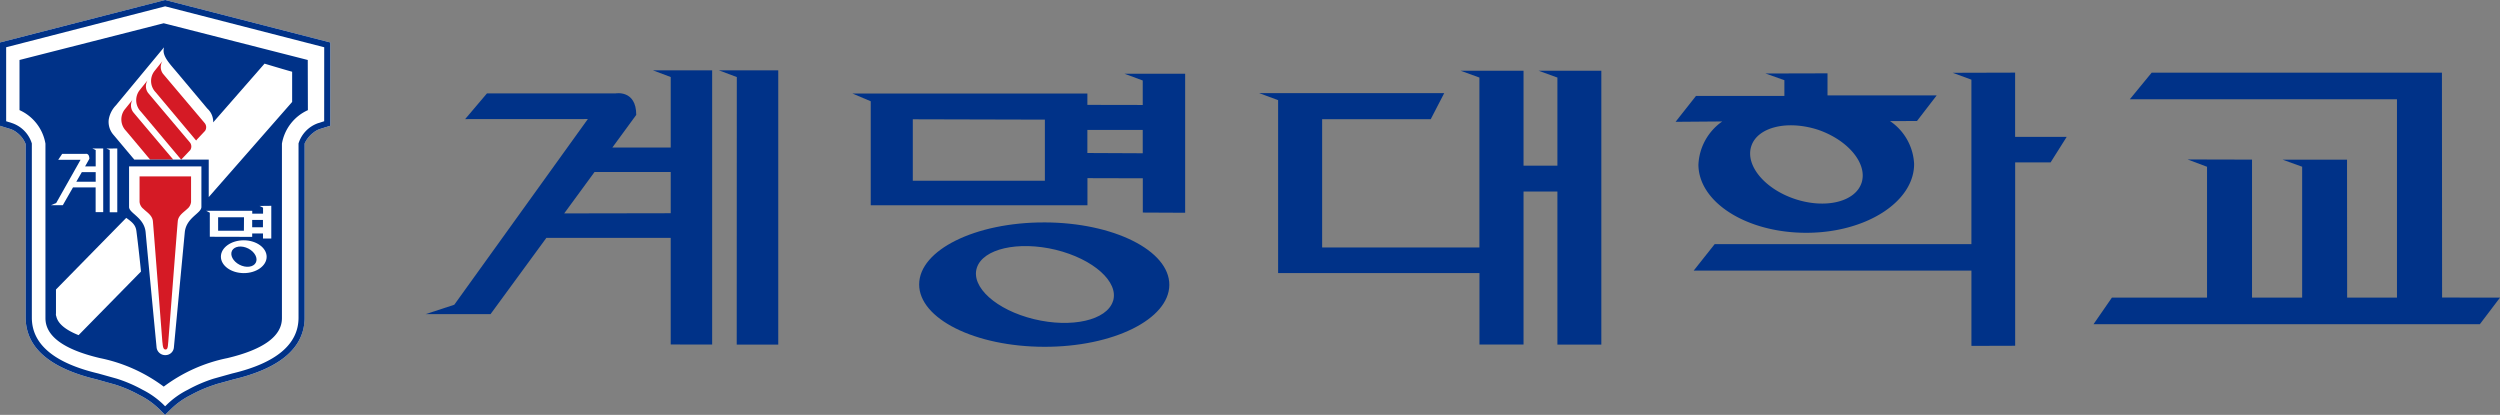 <svg data-name="그룹 149" xmlns="http://www.w3.org/2000/svg" width="174.537" height="28.964"><rect width="100%" height="100%" fill="#808080" stroke="none"/><defs><clipPath id="a"><path data-name="사각형 147" fill="none" d="M0 0h174.537v28.964H0z"/></clipPath></defs><path data-name="패스 390" d="M78.502 5.147l1.278.473v1.709l-3.865-.007v-.791h-16.4l1.275.539v7.26h15.13v-1.892l3.865.01v2.392l2.956.014V5.147zm-5.554 7.473h-9.221V8.328l9.221.024zm2.967-1.938V9.073h3.865V10.7z" fill="#003288"/><g data-name="그룹 148"><g data-name="그룹 147" clip-path="url(#a)"><path data-name="패스 391" d="M72.91 15.528c-4.817-.009-8.733 1.928-8.739 4.325s3.894 4.347 8.724 4.359 8.734-1.93 8.741-4.327-3.9-4.35-8.727-4.358m4.793 5.494c-.417 1.331-2.881 1.9-5.514 1.26s-4.417-2.245-3.991-3.581 2.887-1.892 5.509-1.261c2.639.649 4.423 2.25 4 3.582" fill="#003288"/><path data-name="패스 392" d="M144.285 9.557h-3.6V5.07l-4.359.012 1.307.48v11.484h-17.925l-1.465 1.848h19.392v5.254l3.053-.009v-12.8h2.473z" fill="#003288"/><path data-name="패스 393" d="M135.21 6.66h-7.623V5.12l-4.33.011 1.319.468v1.1h-6.172l-1.425 1.806 3.26-.026a3.883 3.883 0 00-1.664 3.016c.015 2.642 3.388 4.764 7.547 4.758s7.522-2.169 7.511-4.813a3.829 3.829 0 00-1.68-2.986l1.881-.007zm-5.25 6.116c-.442 1.322-2.53 1.824-4.65 1.116s-3.487-2.361-3.04-3.7c.441-1.326 2.521-1.826 4.661-1.13 2.108.725 3.479 2.381 3.029 3.719" fill="#003288"/><path data-name="패스 394" d="M46.826 5.379v4.922H42.75l1.669-2.28c0-1.769-1.442-1.5-1.442-1.5h-8.981l-1.522 1.794 8.567-.005-9.326 12.966-2 .656h4.531l3.9-5.327h8.68v7.445l2.893.005V4.911h-4.133zm0 9.507l-7.437.013 2.118-2.891h5.32z" fill="#003288"/><path data-name="패스 395" d="M50.191 4.912l1.249.468-.006 18.677h2.9V4.912z" fill="#003288"/><path data-name="패스 396" d="M107.408 4.936l1.322.479v6.15h-2.365V4.936h-4.4l1.32.479v11.864h-10.98V8.32h7.582l.94-1.816H87.911l1.32.488v12.073h14.057v4.991h3.077V13.373h2.365v10.683h3.067V4.936z" fill="#003288"/><path data-name="패스 397" d="M170.494 20.773l-.011-15.7h-20.265l-1.527 1.859h18.653v13.843h-3.479l-.008-9.628h-4.5l1.367.493v9.139h-3.5v-9.636l-4.5-.011 1.359.511v9.133h-6.64l-1.283 1.856h26.971l1.406-1.854z" fill="#003288"/><path data-name="패스 398" d="M11.532 0l-.106.028L0 2.965v5.817L.7 9a1.439 1.439 0 01.477.257 1.812 1.812 0 01.614.8V22.18a3.392 3.392 0 00.143.979c.455 1.559 2.071 2.68 4.823 3.331-.015 0 1.265.356 1.265.356a9.143 9.143 0 011.706.732 5.386 5.386 0 011.364.958l-.006-.015c.042.049.1.1.19.2l.246.242.432-.421a5.437 5.437 0 011.362-.963 9.574 9.574 0 011.733-.738.191.191 0 01-.032 0c.1-.024.379-.1 1.3-.357 2.742-.653 4.351-1.771 4.811-3.33a3.434 3.434 0 00.138-.979V10.016a1.993 1.993 0 01.615-.759A1.449 1.449 0 0122.359 9l.7-.218V2.965z" fill="#fff"/><path data-name="패스 399" d="M11.346 4.26s-.346.43-.574.717a1.129 1.129 0 00.1 1.468c.44.527 2.752 3.282 2.752 3.282l.07.084.066-.084.557-.592a.453.453 0 00-.038-.554s-2.747-3.249-2.907-3.44a.79.79 0 01-.026-.883" fill="#d51a25"/><path data-name="패스 400" d="M13.282 10.478a.453.453 0 00-.038-.55s-2.749-3.252-2.907-3.445a.783.783 0 01-.029-.88s-.349.428-.576.715a1.14 1.14 0 00.1 1.472c.441.521 2.752 3.278 2.752 3.278l.059.073h.021l.058-.073z" fill="#d51a25"/><path data-name="패스 401" d="M9.27 6.946s-.342.426-.575.712a1.144 1.144 0 00.1 1.475c.236.278 1.017 1.21 1.685 2.009h1.616c-.511-.6-2.662-3.143-2.8-3.316a.782.782 0 01-.031-.879" fill="#d51a25"/><path data-name="패스 402" d="M12.743 11.16l.011-.013h-.019z" fill="#d51a25"/><path data-name="패스 403" d="M10.938 24.264s-.672-7-.762-8.043-1.162-1.329-1.162-1.776v-2.824h5.052v2.828c0 .447-1.062.741-1.163 1.776l-.761 8.043a.589.589 0 01-.568.527.6.6 0 01-.636-.527" fill="#fff"/><path data-name="패스 404" d="M9.743 14.099a.709.709 0 00.282.493c.188.2.612.427.65.855.072.832.638 8.152.66 8.407l.016.133c.027.283.073.413.211.413s.157-.186.174-.413l.013-.133c.022-.256.589-7.588.662-8.407.038-.428.459-.655.65-.855a.711.711 0 00.278-.493v-1.784H9.743z" fill="#d51a25"/><path data-name="패스 405" d="M11.532-.001l-.106.027L0 2.964v5.818l.7.217a1.434 1.434 0 01.477.257 1.816 1.816 0 01.614.8V22.18a3.406 3.406 0 00.143.978c.455 1.559 2.071 2.68 4.824 3.332-.016 0 1.265.356 1.265.356a9.143 9.143 0 011.706.732 5.386 5.386 0 011.364.958l-.006-.015c.042.049.1.1.191.2l.245.242.432-.421a5.426 5.426 0 011.362-.963 9.573 9.573 0 011.733-.739.221.221 0 01-.032 0c.1-.025.379-.1 1.3-.357 2.742-.654 4.351-1.772 4.811-3.331a3.433 3.433 0 00.139-.978V10.016a1.991 1.991 0 01.614-.759 1.442 1.442 0 01.477-.258l.7-.218V2.964zm11.1 8.466l-.4.126a2.18 2.18 0 00-1.39 1.424V22.18c0 1.855-1.562 3.167-4.636 3.895l-1.285.359a9.894 9.894 0 00-1.8.772 5.778 5.778 0 00-1.461 1.033l-.132.127-.124-.127a5.893 5.893 0 00-1.46-1.033 9.772 9.772 0 00-1.8-.772l-1.282-.359c-3.077-.728-4.639-2.039-4.639-3.895V10.016A2.177 2.177 0 00.83 8.591l-.4-.126V3.299L11.494.451l.038-.009 11.103 2.857z" fill="#003288"/><path data-name="패스 406" d="M21.486 4.188c-.2-.053-9.995-2.55-10.059-2.565-.07.019-9.862 2.512-10.065 2.565v3.5a3.147 3.147 0 011.811 2.341v12.185c0 1.254 1.276 2.189 3.8 2.785a11.123 11.123 0 014.458 1.993 11.065 11.065 0 014.452-1.993c2.516-.6 3.8-1.532 3.8-2.785V10.031a3.148 3.148 0 011.812-2.341zm-16 19.21c-.786-.315-1.429-.738-1.555-1.311a.36.36 0 01-.023-.2v-1.676l4.905-5c.376.269.654.474.708.911a.384.384 0 01.006.042s.146 1.1.316 2.794zm8.575-8.949c0 .444-1.062.738-1.161 1.774l-.761 8.043a.586.586 0 01-.569.526.606.606 0 01-.637-.526s-.673-7-.765-8.043-1.158-1.331-1.158-1.774v-2.83h5.051zm-1.333-3.3h.023l-.013.01zm7.668-4.031l-5.823 6.641v-2.617h-1.907l-.011.011-.009-.011h-3.27c-1.087-1.288-1.277-1.525-1.47-1.747a1.372 1.372 0 01-.315-1.046 1.868 1.868 0 01.494-.987l3.365-4.058a1.218 1.218 0 00-.03.238c0 .468.477.967.894 1.462 0 0 2.113 2.517 2.16 2.575a1.244 1.244 0 01.41.964l3.585-4.1c.949.286 1.682.5 1.927.565z" fill="#003288"/><path data-name="패스 407" d="M6.681 10.477v1.142H5.94l.3-.532c0-.41-.26-.347-.26-.347H4.342l-.278.417h1.56l-1.7 3.015-.364.153h.826l.711-1.243h1.58v1.73h.529v-4.445h-.755zm0 2.211H5.327l.386-.671h.968z" fill="#fff"/><path data-name="패스 408" d="M7.43 10.37l.23.106v4.342h.528v-4.452z" fill="#fff"/><path data-name="패스 409" d="M18.118 14.378l.247.119v.422h-.755v-.2h-3.213l.251.133v1.677l2.958.008v-.239h.755v.356h.579v-2.285zm-1.09 1.73h-1.8v-.939h1.807zm.578-.242v-.511h.752v.512z" fill="#fff"/><path data-name="패스 410" d="M17.022 16.776c-.884 0-1.6.51-1.6 1.141s.711 1.147 1.594 1.15 1.6-.511 1.6-1.14-.715-1.147-1.594-1.151m.876 1.45c-.074.349-.528.5-1.008.33s-.806-.591-.731-.943.528-.5 1.009-.333.809.594.731.947" fill="#fff"/></g></g></svg>